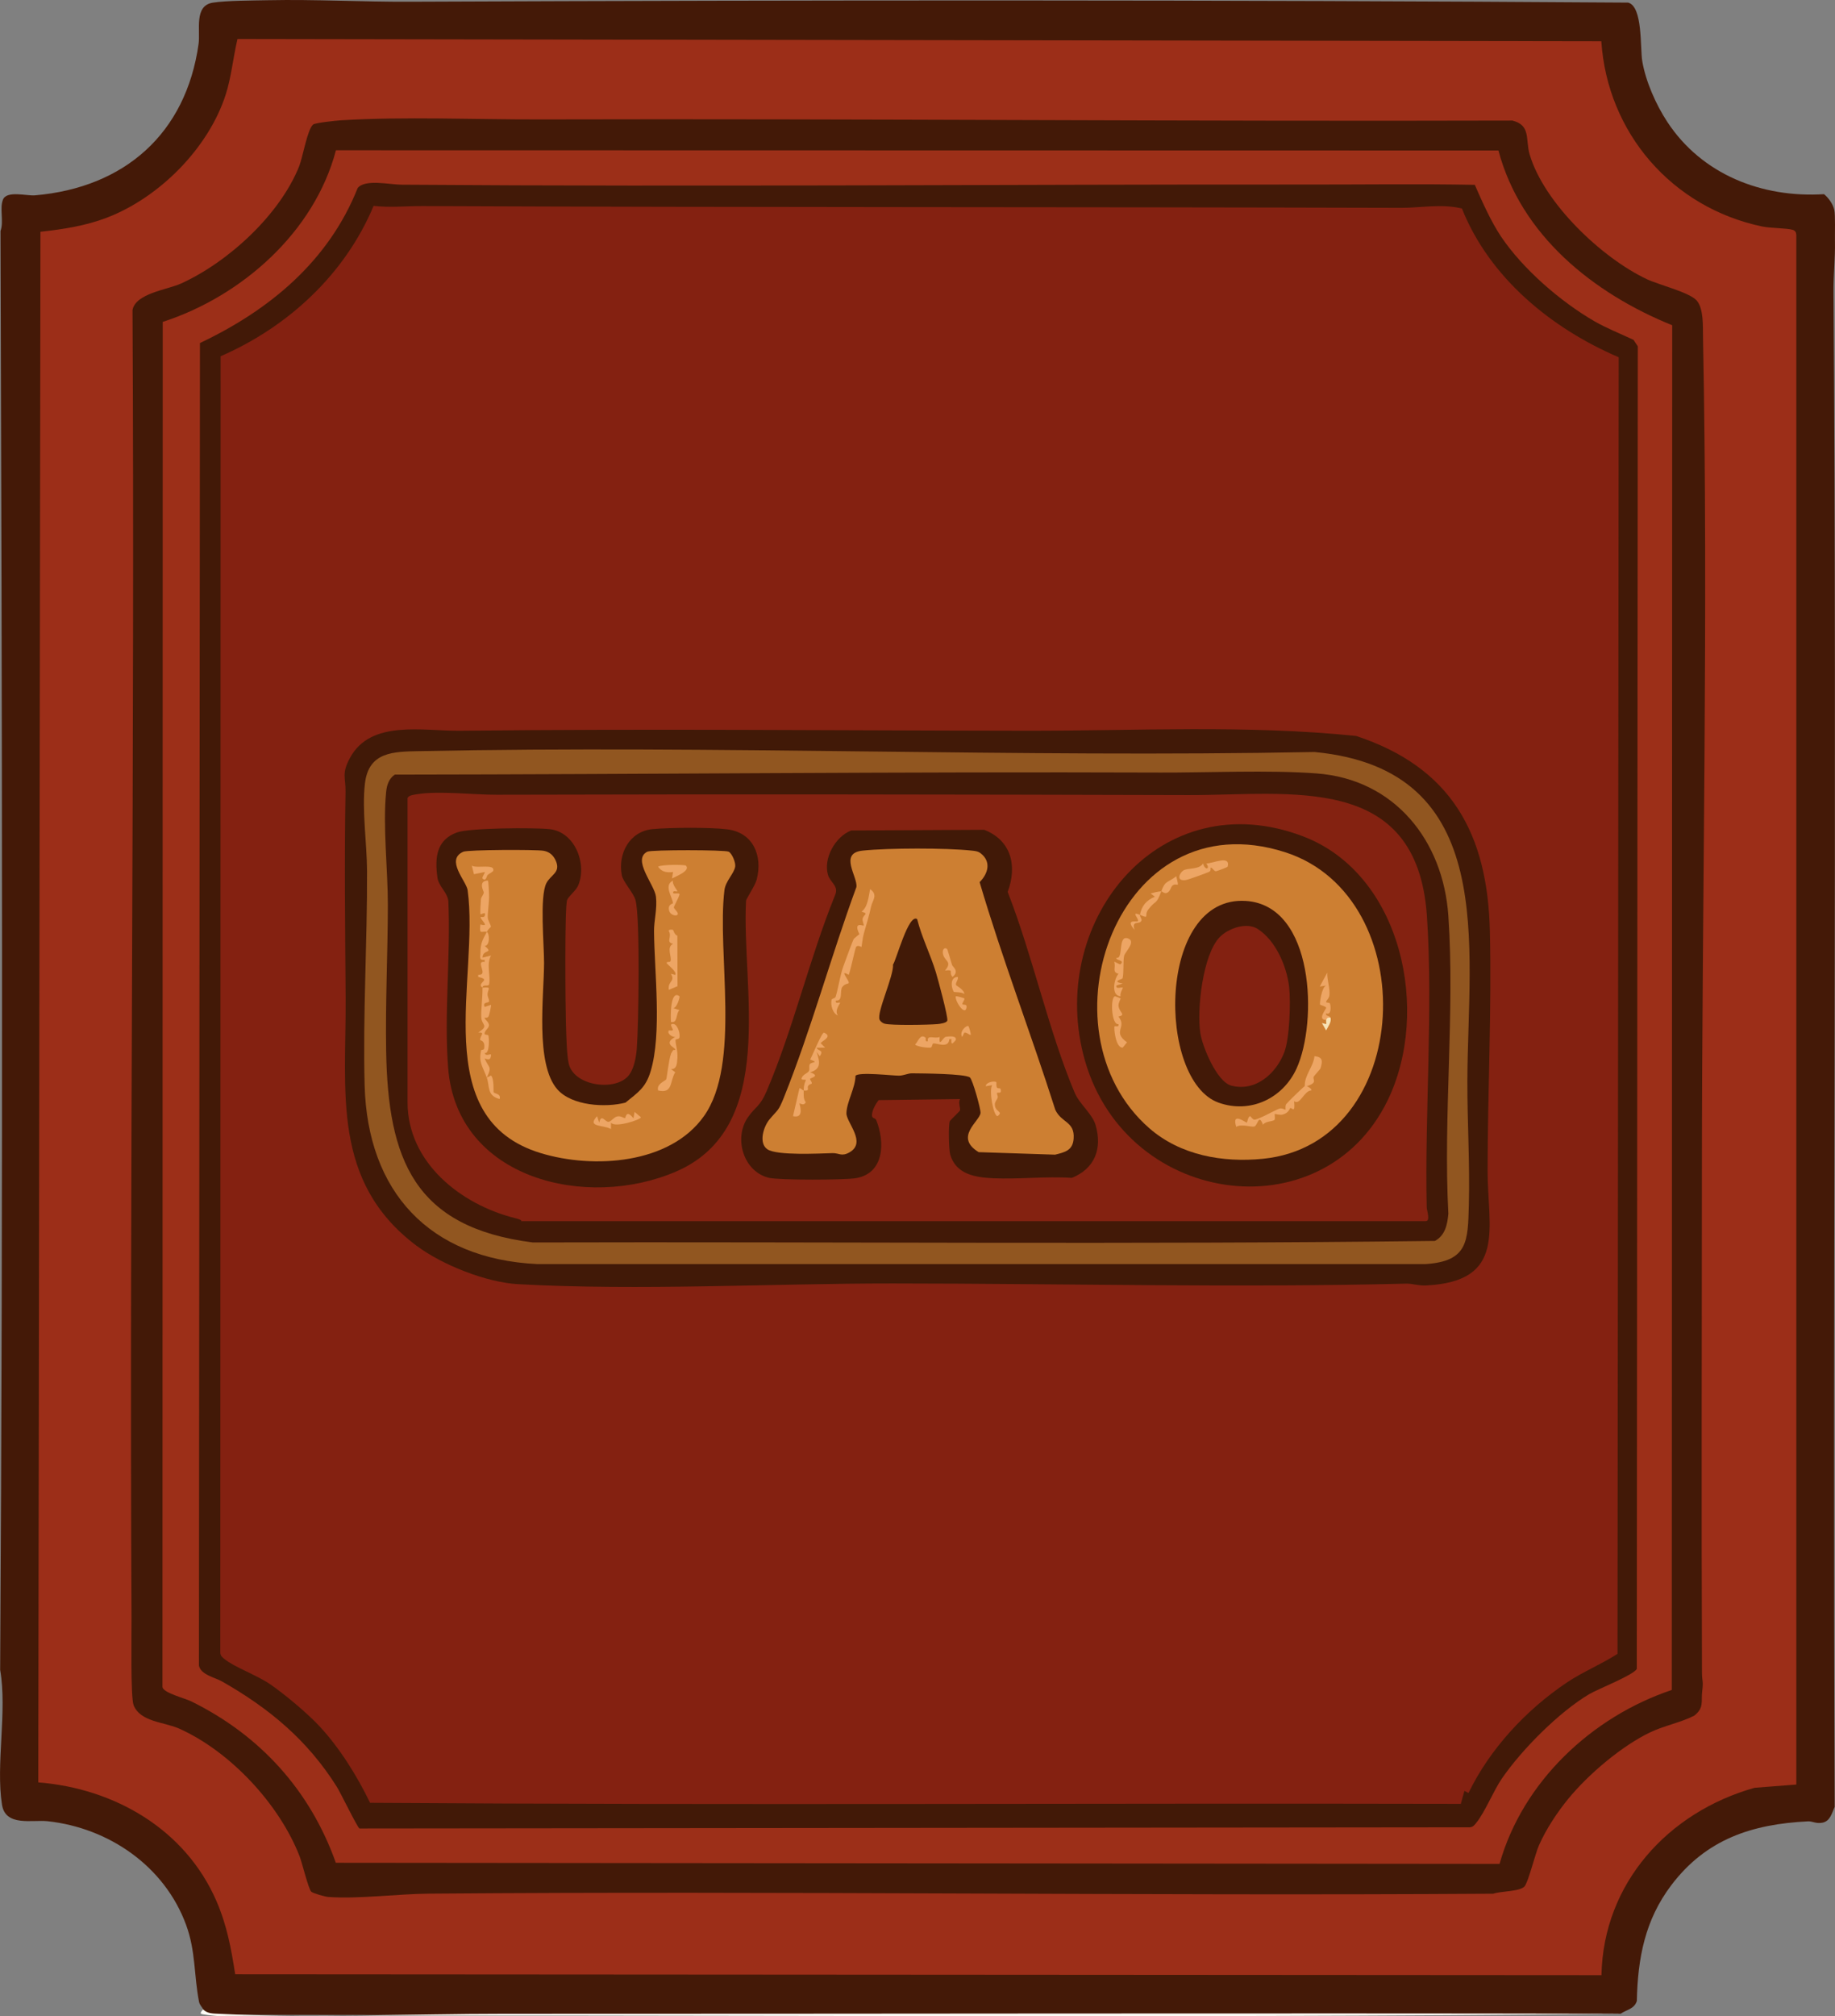 <?xml version="1.0" encoding="UTF-8"?>
<svg id="Capa_1" data-name="Capa 1" xmlns="http://www.w3.org/2000/svg" viewBox="0 0 856.94 941.35">
  <rect x="0" y="0" width="856.94" height="941.35" fill="#808080" stroke="none"/>
  <defs>
    <style>
      .cls-1 {
        fill: #842211;
      }

      .cls-2 {
        fill: #832111;
      }

      .cls-3 {
        fill: #eda564;
      }

      .cls-4 {
        fill: #f9eac4;
      }

      .cls-5 {
        fill: #411907;
      }

      .cls-6 {
        fill: #441907;
      }

      .cls-7 {
        fill: #915620;
      }

      .cls-8 {
        fill: #fdfbf5;
      }

      .cls-9 {
        fill: #431907;
      }

      .cls-10 {
        fill: #9c2e18;
      }

      .cls-11 {
        fill: #421a07;
      }

      .cls-12 {
        fill: #f7e2b5;
      }

      .cls-13 {
        fill: #421907;
      }

      .cls-14 {
        fill: #9c2f18;
      }

      .cls-15 {
        fill: #cd7f32;
      }

      .cls-16 {
        fill: #842111;
      }
    </style>
  </defs>
  <g>
    <path class="cls-6" d="M94.86,938.19c-.13-.7-1.6-1.93-1.92-3.58-2.42-12.41-1.49-23.54-6.05-35.94-10.08-27.37-36.03-45.23-64.65-48.35-7.16-.78-19.68,2.65-21.31-7.69-2.97-18.83,2.5-43.62-.86-62.95C1.47,555.84.97,331.59.24,107.85c1.63-4.44-.51-10.55,1.14-14.64,1.77-4.37,11.06-1.67,14.92-2,41.87-3.59,70.54-28.85,76.43-70.65.92-6.49-2.25-17.92,6.68-19.32C105.84.24,118.22.25,125.36.1c21.76-.45,43.95.81,65.84.71C380.81.02,570.88-.09,760.34,1.22c6.92,1.82,5.54,21.18,6.6,27.39,1.63,9.5,6.4,20.26,11.69,28.31,16.12,24.54,44.2,35.57,73.2,33.74,2.15,1.8,4.12,4.56,4.76,7.29.56,2.37.25,11.31.32,14.69.16,7.74-.73,15.57-.68,23.21,1.71,236.26-.51,471.64.56,707.78-1.31,2.92-2.08,6.62-5.67,7.37-2.98.62-4.71-.72-6.77-.62-26.27,1.3-47.65,8.36-63.92,29.89-12.21,16.16-15.61,33.98-16.03,53.97-1.18,3.78-4.73,4.05-7.55,5.95-224.76.71-443.37.87-655.82.51-3.54.23-5.6-.61-6.18-2.51Z"/>
    <path class="cls-8" d="M756.86,940.19c-218.15,2.36-437.09.27-655.55,1.05-1.31-.08-6.98-.65-7.46-1.06-.57-.49,1.02-1.88,1-1.99,2,2.05,4.85,1.91,7.46,2.04,42.84,2.15,89.84-.01,132.98,0,173.98.03,347.7-.38,521.56-.04Z"/>
    <path class="cls-10" d="M747.81,19.24c2.83,42.79,32.96,77.63,75.02,86.49,4.07.86,11.67.74,14.4,1.6,1.18.37,1.58,1.2,1.64,2.36v723.51s-19.48,1.51-19.48,1.51c-40.34,11.34-70.65,44.52-71.51,87.49l-638.05-.42c-1.85-12.03-3.91-23.05-8.78-34.25-14.51-33.42-47.57-52.53-83.17-55.34l1.01-723.98c10.49-1.14,21.04-2.76,30.95-6.55,24.45-9.35,47.48-32.37,55.55-57.45,2.66-8.27,3.51-17.54,5.51-26l636.93,1.05Z"/>
    <path class="cls-9" d="M732.45,839.77c-5.22,6.38-10.39,14.17-13.74,21.76-1.82,4.11-4.99,17.26-6.77,19.23-2.23,2.47-11.08,2.15-14.59,3.41-165.65,1.09-331.57-1.37-497.04-.03-14.88.12-32.44,2.55-46.98,1.55-1.39-.1-7.17-1.69-7.98-2.48-1.31-1.27-4.29-13.58-5.45-16.55-9.44-24.28-32.43-48.99-56.36-59.64-6.79-3.02-17.98-3-21.14-10.86-1.48-3.69-.94-33.78-.98-40.46-1.03-203.65,1.57-407.3.46-610.98,1.5-7.79,16.27-9.44,22.66-12.34,22.03-10,46.16-32.12,55.19-54.81,1.65-4.14,3.85-17.39,6.54-19.46,1.02-.79,10.8-1.81,13.05-1.95,29.4-1.8,63.14-.32,93.04-.4,151.26-.4,302.54.99,453.91.53,8.79,2.18,5.99,8.8,8.1,15.9,6.74,22.7,33.75,48.32,54.8,58.2,5.61,2.63,19.75,6.08,23.13,9.87s2.9,12.03,3.01,17.43c2.52,129.69-.49,260.2-.52,390.01-.02,77.52-.27,155.38.03,233.03.02,4.77.76,3.57.1,8.98-.58,4.79.98,7.64-3.7,11.32-6.45,3.27-13.8,4.6-20.33,7.67-13.3,6.25-29.16,19.72-38.43,31.07Z"/>
    <path class="cls-14" d="M699.77,70.29c10.54,39.65,44.38,66.7,81.14,81.57l-.2,637.18c-37.35,12.51-69.64,42.85-80.42,81.2l-543.46-.52c-12.03-33.85-35.43-59.59-67.6-75.4-2.9-1.42-12.91-3.89-13.36-6.62l.13-637.41c36.86-11.94,70.83-41.91,80.88-80.13l542.9.11Z"/>
    <path class="cls-13" d="M688.74,86.31c3.4,7.78,7.58,17.22,12.29,24.21,10.19,15.13,27.75,30.33,43.54,39.46,5.67,3.28,12.34,5.89,18.29,8.71l1.99,3.01-.47,617.48c-1.4,2.88-18.1,9.37-22.2,11.8-14.06,8.33-31.41,25.78-40.72,39.28-4.06,5.88-7.93,15.77-12.11,20.89-.85,1.04-1.5,1.93-2.99,2.01l-518.49.55c-.99-.5-8.81-16.65-10.57-19.45-13.66-21.76-31.62-36.72-53.74-49.26-3.16-1.79-9.82-3.06-10.66-7.34l.47-617.5c32.43-15.34,60.05-38.18,73.65-72.35,3.38-4.31,14.99-1.62,20.32-1.58,141.36,1.05,282.94-.19,424.08-.07,25.69.02,51.69-.36,77.34.14Z"/>
    <path class="cls-16" d="M682.71,97.35c12.89,32.36,41.83,56.02,73.22,69.45l-.56,605.39c-7.63,4.9-16.08,8.3-23.64,13.36-19.03,12.75-35.99,31.01-45.94,51.59l-1.92-.97-1.67,6.05c-169.84-.4-339.63.68-509.38-.5-6.06-12.56-14.36-25.91-23.93-36.07-5.62-5.97-15.94-14.61-22.72-19.28-6.05-4.17-16.81-8.04-21.28-11.72-1.04-.85-1.94-1.49-2.01-2.99l.14-605.32c31.52-13.73,58.09-38.27,71.45-70.22,7.66.89,15.27.06,22.87.09,151.99.66,304.74.38,456.95.82,9.29.03,18.79-1.99,28.41.31Z"/>
    <path class="cls-4" d="M409.73,422.65c.52-2.73.99-2.41,1.03-2.65.41-2.25-2.32-8.04-2.02-8.35,3.67,2.16,2.92-.92,3.41-.92.62,0,8.28,1.61,8.58,1.93,2.43,2.52-6.85,3.02-7.99,1.99,1.06,3.54.54,6.87-3,8Z"/>
  </g>
  <g>
    <path class="cls-5" d="M194.69,581.77c-40.14-30.04-32.97-72.22-33.28-116.11-.23-32.47-.61-64.04-.05-95.97.12-6.7-1.97-8.35,2.11-15.89,9.71-17.92,34.05-12.42,51.39-12.62,87.61-.99,176.11-.11,263.98,0,51.42.07,103.67-2.82,154.5,2.44,44.45,14.73,61.33,45.57,62.42,91.01.88,36.84-1.02,74.91-1.06,111.83-.03,26.72,9.2,51.89-28.83,53.72-3.36.16-6.49-.92-9.04-.85-80.08,1.97-159.66-.04-239.89-.08-57.39-.03-117.96,3.47-175.11.32-14.71-.81-35.39-9.02-47.13-17.82Z"/>
    <path class="cls-7" d="M195.83,350.71c139.16-2.87,278.82,3.1,418.04.4,86.33,8.16,71.57,90.48,71.39,153.54-.06,19.15,1.2,38.73.69,57.83-.46,17.04-.34,26.36-20.08,27.71H250.78c-50.24-2.45-79.17-33.69-80.5-83.51-.87-32.73,1.27-67,1.13-100.04-.05-12.77-2.46-28.41-.98-40.89,1.76-14.84,13.41-14.8,25.39-15.05Z"/>
    <path class="cls-13" d="M540.83,360.71c23.42.09,51.2-1.3,74.04.4,36.34,2.71,59.09,31.26,61.51,66.49,3.09,45.08-2.43,93.63,0,139.08-.45,5.02-1.48,10.15-6.29,12.71-140.25,1.73-280.89.32-421.29.71-55.52-7.03-67.6-38.91-68.47-89.38-.39-22.49.76-45.92.8-68.08.03-16.27-2.42-37.1-.8-52.93.32-3.17,1.29-6.19,4.03-8.05,118.79-.13,237.71-1.41,356.48-.96Z"/>
    <path class="cls-1" d="M190.33,372.64c.48-1.44,3.5-1.66,4.87-1.88,9.93-1.57,25.95.33,36.66.3,107.5-.3,215.62-.14,322.98.16,47.76.13,106.91-10.78,111.52,56.38,2.99,43.58-1.06,91.79-.09,136.08.03,1.41,1.84,6.46-.45,6.46H243.33c-.23,0,1.4-.36-3-1.46-24.98-6.25-50-25.8-50-54.04v-142Z"/>
    <path class="cls-5" d="M292.99,502.8c3-3.01,4.04-8.96,4.38-13.12.86-10.82,1.67-61.44-.61-69.46-.99-3.51-5.77-8.38-6.38-11.61-1.92-10.19,3.68-20.49,14.41-21.5,8.09-.76,27.08-.9,34.95.12,12.1,1.57,16.49,12.42,13.63,23.46-.75,2.88-4.92,8.93-4.97,9.88-2.18,40.45,15.18,105.8-32.72,126.44-41.69,17.96-102.28,3.62-106.39-48.32-1.99-25.07,1.25-52.76.08-78.08-.56-4.16-4.52-6.74-5.09-10.91-1.27-9.25-.52-17.49,9.07-21.02,5.91-2.17,36.32-2.34,43.47-1.53,11.54,1.32,17.44,15.95,13.22,26.22-.98,2.39-4.45,5-5.18,6.82-1.24,3.1-.81,50.38-.57,57.52.16,4.96.33,14.31,1.26,18.71,2.21,10.43,20.73,13.12,27.43,6.39Z"/>
    <path class="cls-5" d="M443.6,523.39c.14-.31,4.65-4.6,4.72-4.94.24-1.16-.93-3.62,0-5.3l-38.02.49c-1.39,1.87-3.06,4.71-3.09,7.05-.02,1.64,1.58,1.24,1.99,2.26,4.06,10.15,3.95,24.78-9.45,27.13-5,.88-35.92,1-40.71-.17-11.94-2.92-16.52-18.61-9.74-28.28,3.69-5.26,5.53-4.74,8.75-12.25,12.37-28.9,19.94-61.86,31.83-91.19,2.09-4.61-2.13-5.98-3.21-9.7-2.25-7.73,3.38-17.88,10.85-20.74l62.11-.32c12.68,4.98,15.5,16.88,10.95,29,11.62,29.67,19.04,64.64,31.25,93.67,2.28,5.43,8.26,9.89,9.81,15.19,3.21,11.06-.37,20.3-11.08,24.66-12.07-.83-24.84.74-36.82.17-8.13-.39-17.24-1.76-19.97-10.96-.68-2.31-.97-13.97-.18-15.8Z"/>
    <path class="cls-5" d="M647.99,513.83c-30.61,62.76-124.4,49.26-142.15-21.69-15.84-63.34,36.45-126.87,102.66-101.66,46.38,17.65,59.69,81.94,39.49,123.35Z"/>
    <path class="cls-15" d="M292.1,514.81c5.87-4.82,9.42-6.89,11.75-14.64,5.32-17.7,1.74-46.43,1.58-65.42-.04-4.84,1.55-10.49.9-16.1s-11.29-17.36-4.01-21.01c1.84-.92,36.33-.89,38,.02,1.51.82,3.28,4.96,3.02,6.89-.45,3.28-4.51,6.75-5.03,11.07-3.57,29.4,7.86,80.84-9.54,105.46-15.95,22.58-51.73,24.74-76.19,17.32-53.17-16.13-28.57-81.96-34.2-122.8-.58-4.22-10.54-14.17-2.02-17.93,2.17-.96,33.68-1.06,37.41-.46,2.63.42,4.52,1.96,5.65,4.37,2.77,5.88-2.27,6.73-4.3,10.85-3.15,6.41-1.02,28.67-1.04,37.16-.04,15.39-4.23,47.24,6.24,59.07,6.8,7.68,22.48,8.57,31.79,6.15Z"/>
    <path class="cls-15" d="M458.04,398.45c4.94,3.9,3.44,9.41-.56,13.42,10.48,35.6,24.01,70.74,35.34,106.28,2.88,6.21,9.15,5.35,8.57,13.47-.39,5.47-3.99,6.35-8.67,7.49l-35.68-1.18c-11.57-7.05.43-14.33.86-18.28.18-1.68-3.69-15.64-4.97-16.6-2.34-1.77-22.47-1.87-27.02-1.92-1.91-.02-3.9,1.07-6.07,1.09-2.87.03-18.97-1.88-20.33.09-.07,5.63-4.09,12.11-4.23,17.39-.11,4.4,9.61,13.63,1.44,18.32-3.73,2.14-4.94.28-7.93.37-6.39.18-25.9,1.23-30.41-1.79-4.22-2.83-1.85-10.57.97-13.95,3.88-4.66,4.07-3.6,6.74-10.26,12.85-32.09,21.93-65.8,33.85-98.24.7-4.79-8.35-15.83,2.88-17,12-1.26,38.91-1.32,51.04,0,1.58.17,2.89.28,4.19,1.31Z"/>
    <path class="cls-15" d="M536.71,526.75c-52.52-45.88-14.73-153.88,63.38-128.87,64.81,20.75,60.37,136.14-10.37,143.16-18.77,1.86-38.53-1.64-53.01-14.29Z"/>
    <path class="cls-11" d="M428.31,429.15c2.09,8.35,6.28,16.7,8.73,24.78.97,3.18,5.75,20.84,5.35,22.56-.27,1.16-3.45,1.55-4.55,1.65-4.1.37-21.75.71-24.8-.2-.87-.26-1.86-1.01-2.26-1.81-1.57-3.14,6.72-20.63,6.25-25.79,1.48-1.81,7.27-24.11,11.29-21.19Z"/>
    <path class="cls-13" d="M581.86,420.65c32.04,2.11,33.49,56.58,23.65,78.19-6.36,13.97-21.54,21.27-36.39,16-28.87-10.25-28.94-96.93,12.73-94.19Z"/>
    <g>
      <path class="cls-3" d="M225.33,461.14c4.79-.42,2.29.49,2.37,3.34.03.99.78,2.12.69,3.04s-3.23.09-2.06,2.62l2.98-.99c.18.2-.78,4.61-1.06,5.24-.51,1.14-1.86.69-1.92.78-.37.54,2.03,1.9,2.02,3.47s-2.04,2.37-2.07,4c-.01.61,1.57.41,1.76.74.37.63.78,8.91-1.72,8.27.65,1.99,3.12-.19,3.01,1.01-.22,2.36-1.23,2.17-3,1.49,1.78,4.56,3.67,3.41.99,9-1.91-5.37-3.9-7.06-2.62-12.81.05-.2,1.27-.1,1.37-.69.68-3.93-1.79-3.77-1.82-4.1-.17-1.95,2.64-3.71-.92-3.41,5.16-3.48,1.79-3.22,1.43-6.91-.26-2.7.67-9.99.56-14.07Z"/>
      <path class="cls-3" d="M314.31,434.17c.14.09.65,2.32,2.02,2.71l.07,23.58-4.07,1.69c-.58-4.25,3.21-3.79.98-7.48l2.01.5c1.14-1.29-4.03-5.16-4-5.51.06-.99,1.46-.08,1.82-.95.72-1.73-2.09-6.53,1.19-8.05-3.65-.79-.3-3.15-2.01-5.98-.11-.86,1.73-.66,1.99-.49Z"/>
      <path class="cls-3" d="M227.33,435.14c-2.21-.76-3.62,1.8-3-3.5,3.5.87,1.96-.42.49-2.51-1.34-1.91,1.11-.25,1.52-1.5.89-2.78-1.98,0-2.02-1-.08-1.74.15-4.85.27-6.75.07-1.08,1.32-2.13,1.33-3.26,0-.44-2.89-5.33,1.9-5.49.33-.01.52,5.69.56,6.49.16,3.16-.64,8.09-.6,10.59.02,1.57,1.41,3.48,1.48,4.5.01.18-.92.52-1.93,2.43Z"/>
      <path class="cls-3" d="M227.33,435.14c1.28.44,1.63,6.53-1,6.49,4.59,3.77-1.05,1.4-.99,5.5l3.99-.99c-2.33,3.92-.12,9.53-.92,13.39-.27,1.3-3.02-.18-3.08,1.6,0-.09-.97-.45-.79-1.29.38-1.82,3.95-2.5-1.2-3.73v-.97c5.13.32-1.78-6.69,2.99-6.03v-.97c-2.86.34-1.94-1.43-1.96-3.5-.06-4.36,1.31-6.36,2.97-9.52Z"/>
      <path class="cls-3" d="M285.34,524.13l-.02,3.02c-3.64-2.1-11.47-.66-6.49-6l1,3.01c1-4.57,2.84.03,4.55-.42,1.2-.32,2.42-2.14,3.71-2.44,1.93-.45,2.94.73,3.81.75.32,0,.37-4.4,3.93.09l.51-3,2.97,2.5c.02,1.16-12.4,5.13-13.97,2.49Z"/>
      <path class="cls-3" d="M316.33,494.14c-.18,2.24-.14,5.14-2.99,5.01l1.99,1.48c-2.62,4.23-1,10.15-7.99,8.51-.91-3.02,3.28-4.41,3.76-5.17.33-.52,1.27-9.72,2.24-11.82,1.11-2.13,2.11-1.46,3,2Z"/>
      <path class="cls-3" d="M320.33,404.15c2.33,2.43-4.95,5.12-6.51,6.01l.5-3.01c-2.94.3-5.22.07-6.99-2.51,1.64-1.07,12.54-.96,13-.49Z"/>
      <path class="cls-3" d="M316.33,416.14c-.34.34-1.83-.57-2.01.51-.2,1.15,3.17-.15,3,.98-.26,1.35-2.64,5.48-2.63,6.05.01.7,2.62,2.6,1.64,3.46-.78.7-3.2-.01-3.74-1.64-1.1-3.31,1.7-3.55,1.68-3.79-.19-2.81-4.56-8.44.05-10.57-.68,1.56,2.2,4.8,2.01,4.99Z"/>
      <path class="cls-3" d="M227.69,408.54c-.36.34-.76,3.37-2.36,1.6-.43-.47,1.35-2.69,1-2.98l-4.99,1-1.01-4c2.41,1.51,10.99-1.1,10,2.48-.75.83-1.83,1.15-2.63,1.9Z"/>
      <path class="cls-3" d="M317.33,465.15c.27.2-1.24,5.79-3.01,5.49l3,.99c-1.83,1.49-.63,6.23-3.98,5.51-.19-1.89-.48-15.39,3.99-11.98Z"/>
      <path class="cls-3" d="M227.33,503.14l1.97-1c1.6,1.71,1.02,7.5,1.23,7.85.43.7,3.57.59,2.79,3.15-6.06-1.6-4.55-5.94-5.99-10Z"/>
      <path class="cls-3" d="M313.33,492.14c1.42-3.07,1.4-1.43,1.99-2.02.74-.75-6.21-2.71.01-5.96-1.43.13-4.01-1.69-2.97-3,.14-.18,1.43.18,1.79-.14.55-.5-2.45-3.41.67-2.87,1.86.75,2.91,4.81,2.46,6.36-.23.78-1.84.58-1.83,1.07.06,2.46,1.16,5.11.88,8.57l-3-2Z"/>
      <path class="cls-3" d="M403.33,436.14c-.5,1.81-.88,5.73-1.02,6-.06.11-1.63-1.14-2.52-.03-.44.55-2.94,12.65-3.49,13.04-4.85-2.92.74,2.92,0,3.95-.1.14-1.86.26-2.91,1.67-1.44,1.93.53,6.69-3.05,6.4-.41,1.81,1.71.63,1.99.99.2.25-2.87,3.65-1.01,5.99-2.5-.98-3.5-4.94-2.99-7.3.15-.69,1.67-.68,1.91-1.47,1.33-4.3,2.06-9.95,3.6-14.21.66-1.82,4.47-12.23,4.85-12.79.1-.14,2.47-2.15,2.63-2.23.61-2.63,1.31-2.6,2,0Z"/>
      <path class="cls-3" d="M432.17,484.4c.48.37-.49,2.21,1.15,1.74-.56-3.34,3.23-.91,5.5-2-.48,5.32,1.52.07,2.94-.07,1.16-.12,5.2-.77,4.56,1.57-1.53,1.74-2.23,2.51-2-.48h-.98c-.31,4.48-5.71,1.87-7.43,2-.66.05-.47,1.69-1.23,1.93-.91.29-6.46-.33-7.35-1.42,1.42-1.2,2.31-5.18,4.83-3.25Z"/>
      <path class="cls-3" d="M406.33,415.14c3.92,2.67,1,5.45.48,8.04-.79,3.95-2.23,8.43-3.48,12.96-.59.13-1.62-.19-2,0-3.03-6.17,1.81-3.72,1.99-4,.25-.38-.66-1.99-.48-3.12.36-2.18,3.21-2.34-.51-3.37,2.83-2,3.32-6.92,4-10.5Z"/>
      <path class="cls-3" d="M465.26,505.24c.21.2-.21,1.73.37,2.59.4.6,1.51-.09,1.71.83.49,2.31-1.31,1.15-1.73,1.65-.25.3.51,1.43.31,2.12-.31,1.08-1.26,1.85-1.33,3.03-.2,3.81,4.37,3.4,1.24,5.67-1.93-.11-4.08-12.06-2.49-14.46l-3.01.48c.18-2.03,4.26-2.56,4.93-1.9Z"/>
      <path class="cls-3" d="M375.33,509.14c-.06-3.21,1.15-4.76.98-4.98-.11-.14-2.12.17-2-.5.34-1.95,2.74-2.48,3.39-3.5s-.13-2.42.53-3.34c.8-1.12,4.51-.52.11-2.13.85-1.4,5.53-12.93,6.48-12.54,4.64,1.93-1.97,4.26-1.5,4.99l2,2-3.99.02c.67,1.74,3.6.89,1.5,4l-1.49-2.01c1.6,4.6,2.23,8.02-3.01,9.5,5.14,1.83,0,2.58-.02,3.09-.03.62,1.03,1.52.77,2.21-.03.09-1,.14-1.66,1.03-.69.93,1.07,2.56-2.1,2.16.04,1.92-.29,3.82.97,5.52-.89,1.42-1.58.93-2.96.48.86,3.13,1.42,6.94-3,5.99l3.01-12.99c.27-.4,1.46.93,1.99,1Z"/>
      <path class="cls-3" d="M442.32,443.14c.26.29,1.85,6.16,2.32,7.48.26.73,3.55,2.87.19,5.51-2.04-2.17,1.06-3.56-3.51-2.99,3.87-4.55-.83-4.27-1.04-8.46-.09-1.9,1.27-2.38,2.04-1.53Z"/>
      <path class="cls-3" d="M446.48,459.95c.12.27,3.94,2.24,3.85,4.18-1.05-1.06-4.8-.83-4.93-1.05-1.39-2.36-1.62-7.04,1.92-6.94.31,1.32-1.28,2.77-.84,3.8Z"/>
      <path class="cls-3" d="M450.34,466.15c.32.5-.88,1.94-.91,2.53-.04.93,2.42-.45,1.9,1.95-.81,3.7-5.46-3.24-5-5.48.27-.22,3.9.83,4.01,1Z"/>
      <path class="cls-3" d="M453.32,483.14c-.3.36-2.02-1.31-3-.99l-.99,1.99c-1.54-2.33,2-5.76,2.98-5,.16.13,1.23,3.74,1.01,4Z"/>
      <path class="cls-3" d="M610.33,507.14c.24.03,2.58,1.34,1.99,1.98-3.37.17-5.23,7.18-7.98,5.01.57,6.15-.97,2.85-1.82,3.24-.22.1-.65,2.27-3.48,3-1.45.37-3.58-.37-3.7-.22-.25.32.36,2.11-.19,2.75-.61.7-4.38.59-5.35,2.25-2.01-5.49-2.39.31-4.06.82-1.22.37-6.28-1.36-8.41.17-2.38-7.43,4.61-1.75,4.97-2.01.14-.1.6-2.99,1.52-2.98.27,0,1.1,1.58,1.97,1.61,1.76.06,9.58-4.42,11.61-5.12,1.35-.47,2.81.61,2.9.49.17-.2-.25-1.75.35-2.61.5-.73,8.1-8.19,8.67-8.38.25-.93.59-.91,1,0Z"/>
      <path class="cls-3" d="M565.35,405.16c-.09.05.36,1.43-.76,1.93-1.32.59-9.74,3.68-10.96,3.83-4.44.55-2.9-3.26-1.02-4.49,1.99-1.31,7.38-.26,9.23-3.29.78,3.42,3.58,2.7,1.48.01,2.83.13,11.45-4.16,10,1.48-.08.32-5.21,2.18-5.51,2.17-.99-.04-1.82-2.03-2.46-1.65Z"/>
      <path class="cls-3" d="M523.33,466.15c.12.13-1.1,2.07-.99,3.43.27,3.21,3.78,4.2-.02,5.06,4.22,5.17-3.16,6.9,3.99,12.02l-2.02,2.48c-3.43.13-4.17-9.46-3.82-9.9s2.24.64,1.83-1.08c-3.34.61-3.91-13.06-1.49-12.99.13,0,2.42.88,2.51.98Z"/>
      <path class="cls-3" d="M524.07,456.95c-.17.2-5.2,1.44.26,2.21l-2.99,1c-.31,1.96,2.38.54,3.01,1,.17.12-1.54,2.8-1.02,4-4.53-.18-3.18-8.03-.99-10.51-3.17-.79-1.11-2.83-1.99-5.49.35-.35,2.51,1.43,2.99.99,2.17-1.97-2.55-1.66-1.98-2.98,3.46.96.49-10.91,5.48-9,3.74,1.43-1.29,6.19-1.85,7.98-.61,1.96-.05,9.8-.9,10.82Z"/>
      <path class="cls-3" d="M619.33,476.14c-4.41.27,0-5.18-.02-5.51-.03-.84-2.64-1.24-2.86-1.6-.26-.42.76-8.28,2.88-8.89l-3.01.48,3.51-6.49c-.14,3.48,1.33,7.03,1.01,10.48-.14,1.54-1.32,2.32-1.52,3.03-.21.76,1.53.25,1.78.94.45,1.23.68,5.64-1.77,4.55-.49,1.42,1.63.92,1.99,1.99-.21,1.25-.98,1.78-2,1Z"/>
      <path class="cls-3" d="M609.33,507.14c-.22-5.12,3.95-8.87,4.53-14.02,3.99.4,3.84,2.37,2.77,5.78-.08.24-3.1,3.59-3.2,3.89-.44,1.33,2.01,2.69-3.1,4.35-.26-.03-.77-.08-1,0Z"/>
      <path class="cls-3" d="M542.33,416.14c1.88-5.13,2.53-3.66,6.99-7,1.52,6.29.6,2.76-1.68,4.25-.96.63-1.02,3.08-2.97,3.58-1.02.26-2.05-.85-2.35-.83-2.43,6.64-2.41,3.73-6.04,8.45-2.21,2.87.92,4.59-3.96,2.55-.12.58.94,2.04.8,2.52-.71,2.45-4.84-.44-3.29,4.48-4.59-5.25.99-3.55,1.5-4,1.02-.92-3.73-4.97,1-2.99.92-4.43,2.99-6.72,7-8.5l-1.99-1.48c1.69-.47,3.21-.89,4.99-1.01Z"/>
    </g>
    <path class="cls-12" d="M621.33,475.14c.67,1.95-1.26,4.33-2.02,5.98l-1.98-3.47,2,.51c.16-.61-.18-1.64,0-2.01.52-1.01.86-1.15,2-1Z"/>
    <path class="cls-2" d="M569.66,437.48c3.96-4.06,12.49-7.05,17.62-3.79,8.44,5.35,13.66,17.45,14.76,27.23.77,6.84.22,23.7-2.22,30.22-3.72,9.94-13.35,18.69-24.76,15.75-6.78-1.75-13.5-18.09-14.5-24.49-1.71-10.91,1.08-36.7,9.09-44.93Z"/>
  </g>
</svg>